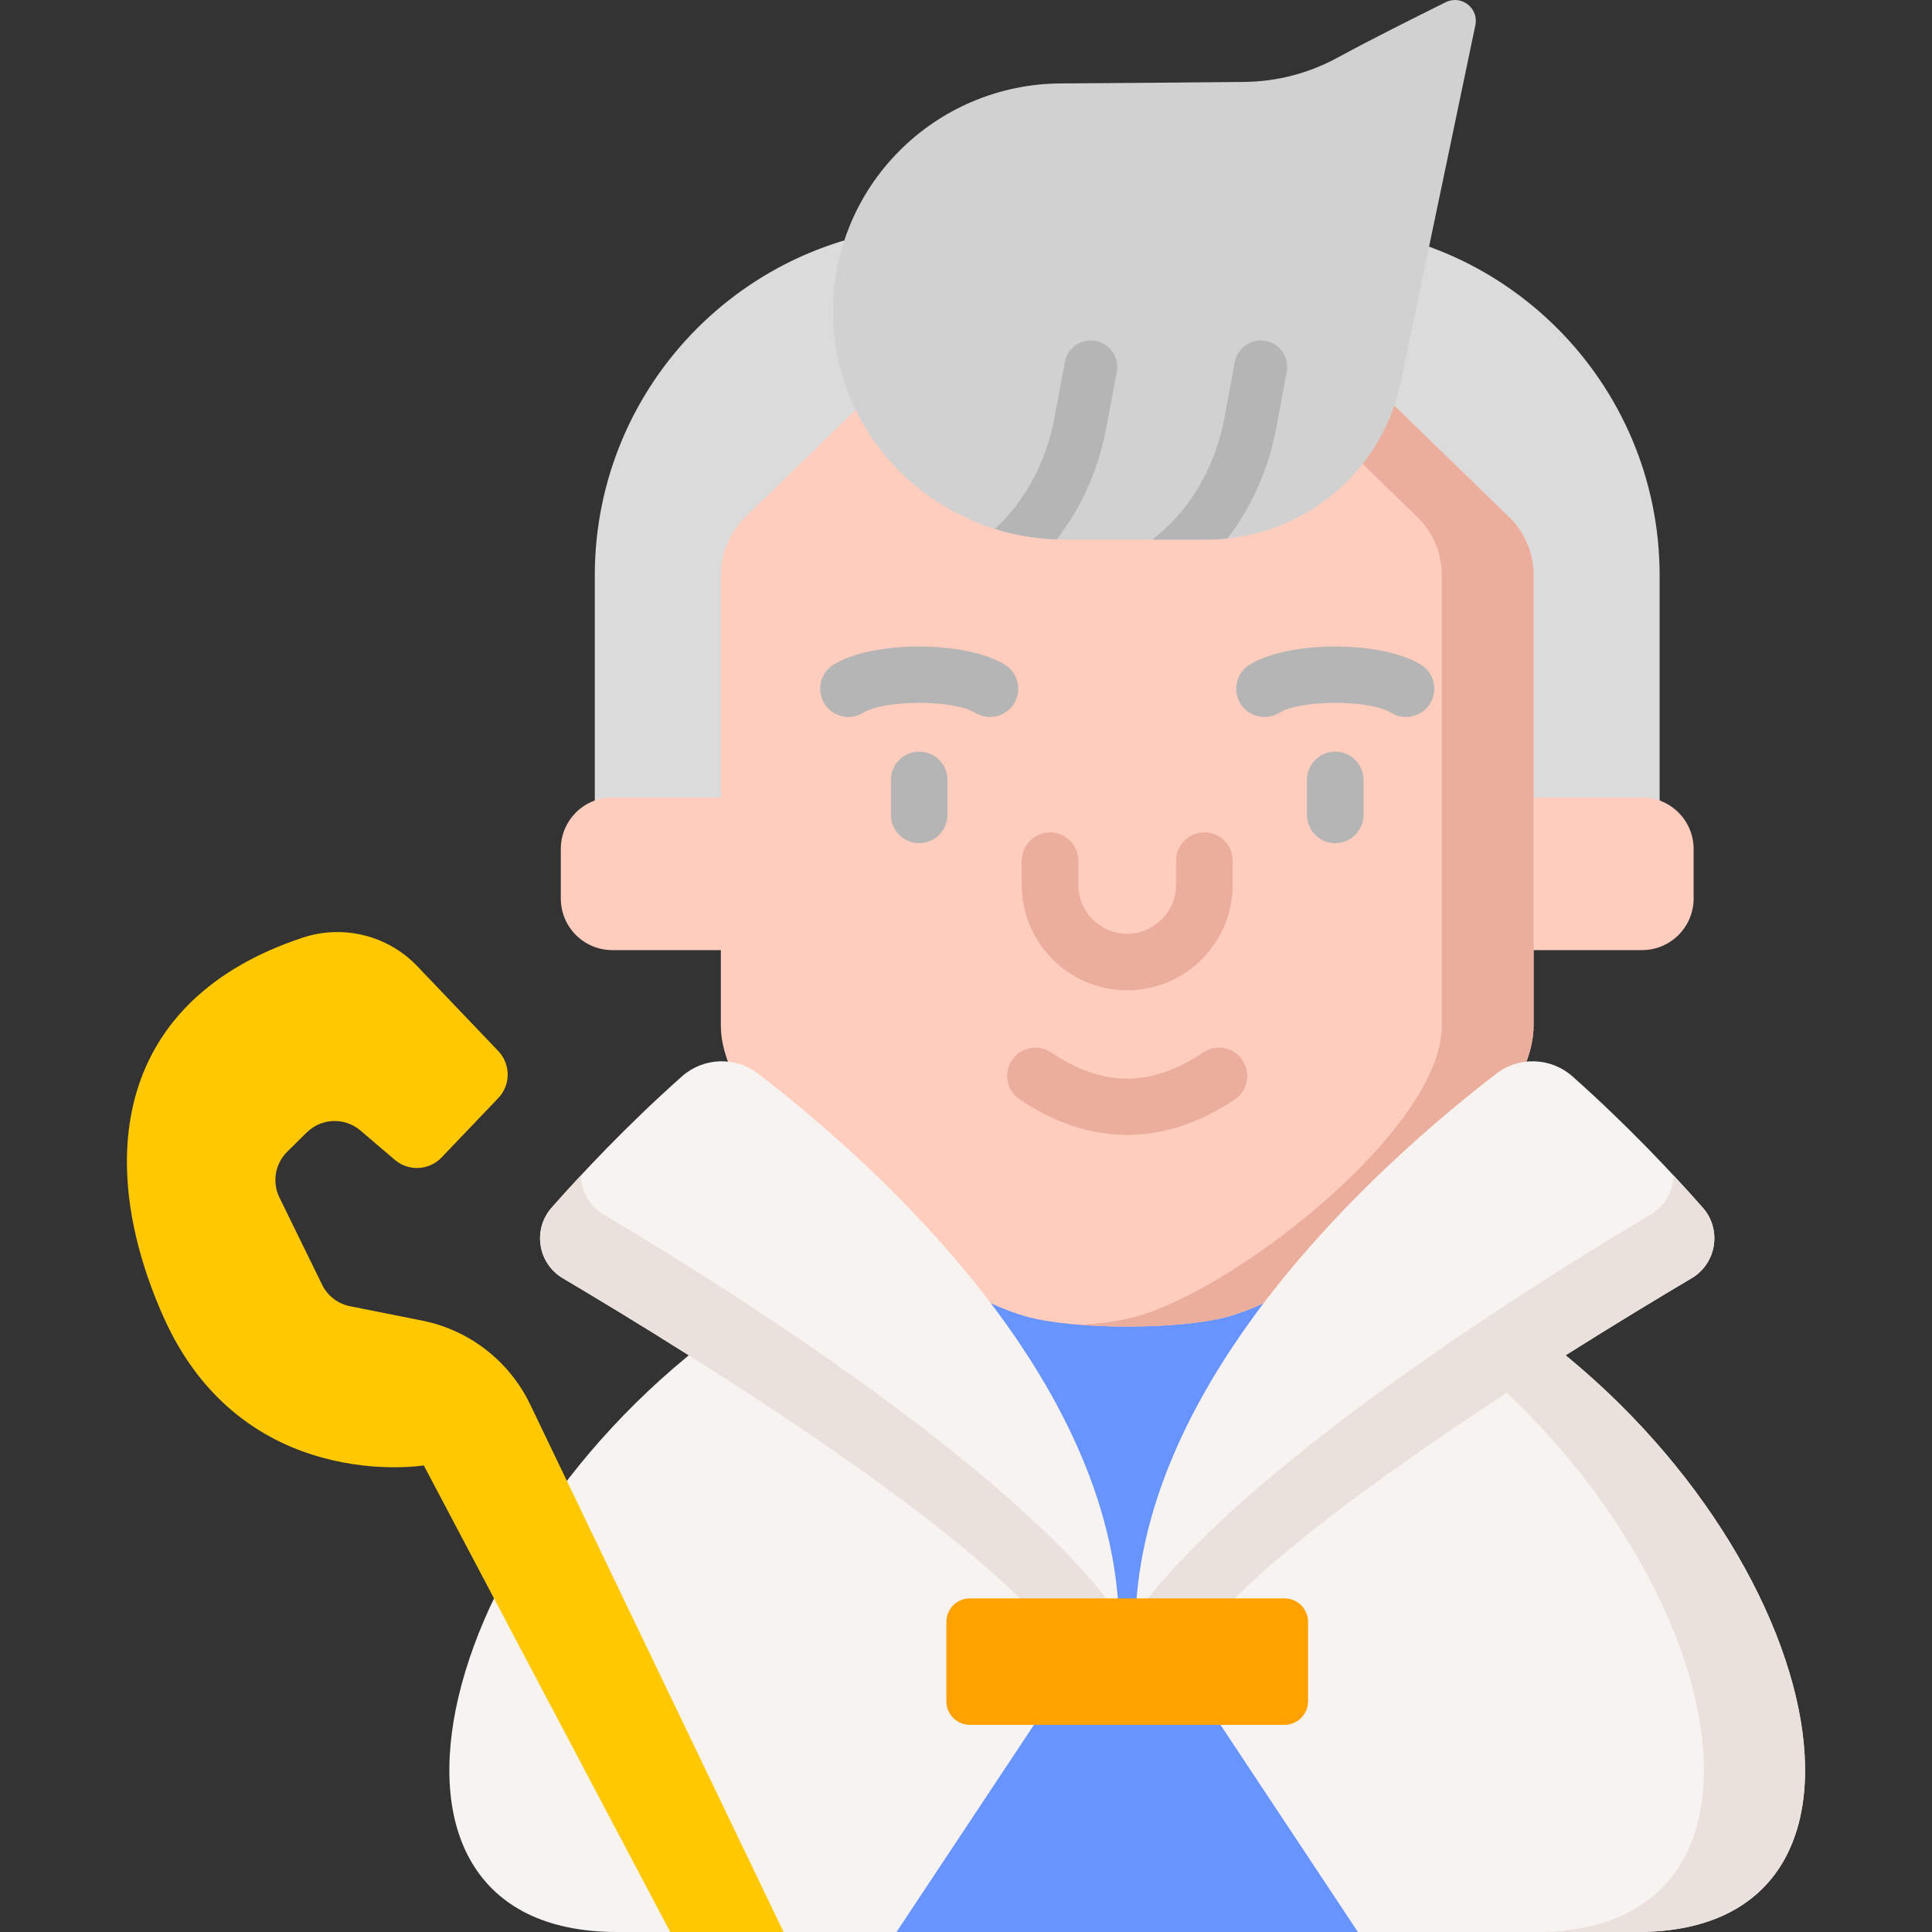 <svg id="Capa_1" enable-background="new 0 0 512 512" viewBox="0 0 512 512" xmlns="http://www.w3.org/2000/svg"><rect x="0" y="0" width="512" height="512" fill="#333333" stroke="none"/><g><path d="m250.28 59.858h96.885c51.172 0 92.655 41.483 92.655 92.655v75.57h-282.195v-75.57c0-51.172 41.483-92.655 92.655-92.655z" fill="#8c818f" style="fill: rgb(219, 219, 219);"></path><g fill="#ffcdbe"><path d="m435.154 251.79h-40.062v-40.466h40.062c7.551 0 13.672 6.121 13.672 13.672v13.122c0 7.551-6.121 13.672-13.672 13.672z" fill="#ffcdbe"></path><path d="m162.291 251.79h40.062v-40.466h-40.062c-7.551 0-13.672 6.121-13.672 13.672v13.122c0 7.551 6.121 13.672 13.672 13.672z" fill="#ffcdbe"></path></g><path d="m312.715 318.549c-8.782-1.57-19.203-1.57-27.985 0-102.625 18.342-141.608 149.207-83.637 183.451 8.145 4.811 36.495 10 36.495 10h122.27s28.247-5.365 36.493-10c66.529-37.399 18.989-165.109-83.636-183.451z" fill="#938dc8" style="fill: rgb(103, 148, 254);"></path><path d="m396.431 345.712-95.217 77.882 58.645 88.406h74.062c76.307 0 48.187-110.994-37.49-166.288z" fill="#f7f3f1"></path><path d="m396.431 345.712-12.46 10.191c74.235 57.65 95.006 156.097 23.138 156.097h26.812c76.308 0 48.187-110.994-37.49-166.288z" fill="#ebe1dc"></path><path d="m201.016 345.712 95.217 77.882-58.644 88.406h-74.062c-76.308 0-48.187-110.994 37.489-166.288z" fill="#f7f3f1"></path><path d="m399.925 137.034c4.147 4.027 6.487 9.561 6.487 15.342v119.472c0 27.399-55.138 70.327-81.651 77.241-12.602 3.287-39.476 3.287-52.078 0-26.513-6.914-81.651-49.842-81.651-77.241v-119.472c0-5.781 2.34-11.315 6.487-15.342l33.94-32.957c3.731-3.623 8.728-5.65 13.929-5.65h106.668c5.201 0 10.197 2.027 13.929 5.65z" fill="#ffcdbe"></path><path d="m399.925 137.034-33.94-32.957c-3.731-3.623-8.728-5.65-13.929-5.65h-24.32c5.201 0 10.197 2.027 13.929 5.65l33.94 32.957c4.147 4.027 6.487 9.561 6.487 15.342v119.472c0 27.399-55.138 70.327-81.651 77.241-3.656.954-8.517 1.629-13.879 2.029 13.119.98 29.253.305 38.199-2.029 26.513-6.914 81.651-49.842 81.651-77.241v-119.472c0-5.781-2.34-11.315-6.487-15.342z" fill="#ebae9d"></path><g fill="#655e67"><path d="m243.594 223.45c-4.142 0-7.5-3.357-7.5-7.5v-9.253c0-4.143 3.358-7.5 7.5-7.5s7.5 3.357 7.5 7.5v9.253c0 4.143-3.358 7.5-7.5 7.5z" fill="#655e67" style="fill: rgb(181, 181, 181);"></path><path d="m262.34 190.015c-1.343 0-2.703-.36-3.93-1.118-5.676-3.502-23.953-3.502-29.63 0-3.525 2.177-8.146 1.08-10.321-2.445s-1.08-8.146 2.446-10.32c10.391-6.41 34.99-6.409 45.38 0 3.525 2.174 4.621 6.795 2.446 10.32-1.418 2.297-3.876 3.563-6.391 3.563z" fill="#655e67" style="fill: rgb(181, 181, 181);"></path><path d="m353.85 223.45c-4.142 0-7.5-3.357-7.5-7.5v-9.253c0-4.143 3.358-7.5 7.5-7.5s7.5 3.357 7.5 7.5v9.253c0 4.143-3.358 7.5-7.5 7.5z" fill="#655e67" style="fill: rgb(181, 181, 181);"></path><path d="m372.596 190.015c-1.343 0-2.703-.36-3.93-1.118-5.677-3.502-23.954-3.502-29.63 0-3.525 2.177-8.145 1.08-10.321-2.445-2.175-3.525-1.08-8.146 2.446-10.32 10.392-6.41 34.991-6.409 45.38 0 3.525 2.174 4.621 6.795 2.446 10.32-1.418 2.297-3.876 3.563-6.391 3.563z" fill="#655e67" style="fill: rgb(181, 181, 181);"></path></g><path d="m298.722 262.445c-15.411 0-27.949-12.538-27.949-27.949v-6.414c0-4.143 3.358-7.5 7.5-7.5s7.5 3.357 7.5 7.5v6.414c0 7.141 5.809 12.949 12.949 12.949s12.949-5.809 12.949-12.949v-6.414c0-4.143 3.358-7.5 7.5-7.5s7.5 3.357 7.5 7.5v6.414c0 15.411-12.538 27.949-27.949 27.949z" fill="#ebae9d"></path><path d="m298.722 300.771c-9.591 0-19.182-3.137-28.506-9.408-3.437-2.312-4.349-6.973-2.037-10.409 2.312-3.438 6.972-4.348 10.409-2.038 13.737 9.241 26.533 9.239 40.269 0 3.436-2.312 8.097-1.4 10.409 2.038 2.312 3.437 1.4 8.097-2.037 10.409-9.325 6.272-18.916 9.408-28.507 9.408z" fill="#ebae9d"></path><path d="m354.376 15.321c-7.56 4.111-16.003 6.305-24.607 6.387-14.9.143-38.411.358-48.564.402-33.602.144-60.8 27.417-60.441 61.103.354 33.273 28.069 59.786 61.344 59.786h37.754c11.294 0 22.287-3.645 31.344-10.393 10.27-7.652 17.386-18.796 20.007-31.332l19.778-94.608c.943-4.511-3.726-8.124-7.858-6.081-8.344 4.128-20.145 10.053-28.757 14.736z" fill="#766d78" style="fill: rgb(209, 209, 209);"></path><g fill="#655e67"><path d="m280.032 142.948c1.904-2.446 3.651-5.038 5.213-7.782 3.815-6.688 6.483-14.014 7.931-21.774l2.782-14.884c.71-3.8-1.794-7.457-5.595-8.167-3.798-.708-7.457 1.795-8.167 5.595l-2.783 14.887c-1.161 6.223-3.29 12.079-6.332 17.411-2.572 4.516-5.741 8.523-9.43 11.945 5.21 1.629 10.706 2.58 16.381 2.769z" fill="#655e67" style="fill: rgb(181, 181, 181);"></path><path d="m335.414 90.341c-3.799-.708-7.457 1.795-8.167 5.595l-2.783 14.886c-2.327 12.467-8.581 23.474-17.622 31.003-.476.398-.97.787-1.479 1.175h14.5c1.814 0 3.619-.104 5.411-.29 6.429-8.347 10.915-18.406 12.952-29.318l2.782-14.884c.711-3.8-1.794-7.457-5.594-8.167z" fill="#655e67" style="fill: rgb(181, 181, 181);"></path></g><path d="m396.576 284.513c-32.5 24.942-93.792 80.952-95.657 144.337l13.234 11.625c12.458-27.681 100.94-82.051 134.138-101.726 6.627-3.928 8.059-12.914 2.968-18.696-7.76-8.815-19.805-21.698-34.514-34.782-5.675-5.049-14.143-5.383-20.169-.758z" fill="#f7f3f1"></path><path d="m200.869 284.513c32.5 24.942 93.792 80.952 95.657 144.337l-13.234 11.625c-12.458-27.681-100.94-82.051-134.138-101.726-6.627-3.928-8.059-12.914-2.968-18.696 7.76-8.815 19.805-21.698 34.514-34.782 5.675-5.049 14.142-5.383 20.169-.758z" fill="#f7f3f1"></path><path d="m451.259 320.053c-2.249-2.554-4.867-5.458-7.796-8.601-.061 4.1-2.143 8.122-6.015 10.416-31.374 18.594-109.078 67.413-136.493 106.154-.01.276-.028.552-.036.829l13.234 11.625c12.458-27.682 100.94-82.051 134.138-101.726 6.627-3.929 8.059-12.915 2.968-18.697z" fill="#ebe1dc"></path><path d="m146.185 320.053c2.249-2.554 4.867-5.458 7.796-8.601.061 4.1 2.143 8.122 6.015 10.416 31.374 18.594 109.078 67.413 136.493 106.154.01.276.028.552.036.829l-13.234 11.625c-12.458-27.682-100.94-82.051-134.138-101.726-6.627-3.929-8.058-12.915-2.968-18.697z" fill="#ebe1dc"></path><path d="m340.426 423.594h-83.407c-3.438 0-6.224 2.787-6.224 6.224v21.053c0 3.437 2.787 6.224 6.224 6.224h83.407c3.438 0 6.224-2.787 6.224-6.224v-21.053c0-3.437-2.787-6.224-6.224-6.224z" fill="#f3d69e" style="fill: rgb(255, 162, 0);"></path><path d="m111.87 349.975-19.102-3.809c-3.224-.643-5.963-2.752-7.408-5.705l-11.307-23.107c-1.99-4.067-1.161-8.951 2.06-12.133l5.162-5.099c3.894-3.847 10.086-4.074 14.251-.521l9.104 7.766c3.646 3.11 9.087 2.832 12.397-.634l15.015-15.723c3.334-3.491 3.334-8.987.001-12.478l-21.466-22.483c-7.823-8.193-19.675-11.113-30.425-7.541-49.582 16.472-55.249 58.933-36.93 100.272 21.025 47.444 69.085 39.573 69.085 39.573l65.307 123.647h30.038l-67.154-139.811c-5.52-11.493-16.124-19.721-28.628-22.214z" fill="#d09180" style="fill: rgb(255, 200, 0);"></path></g></svg>